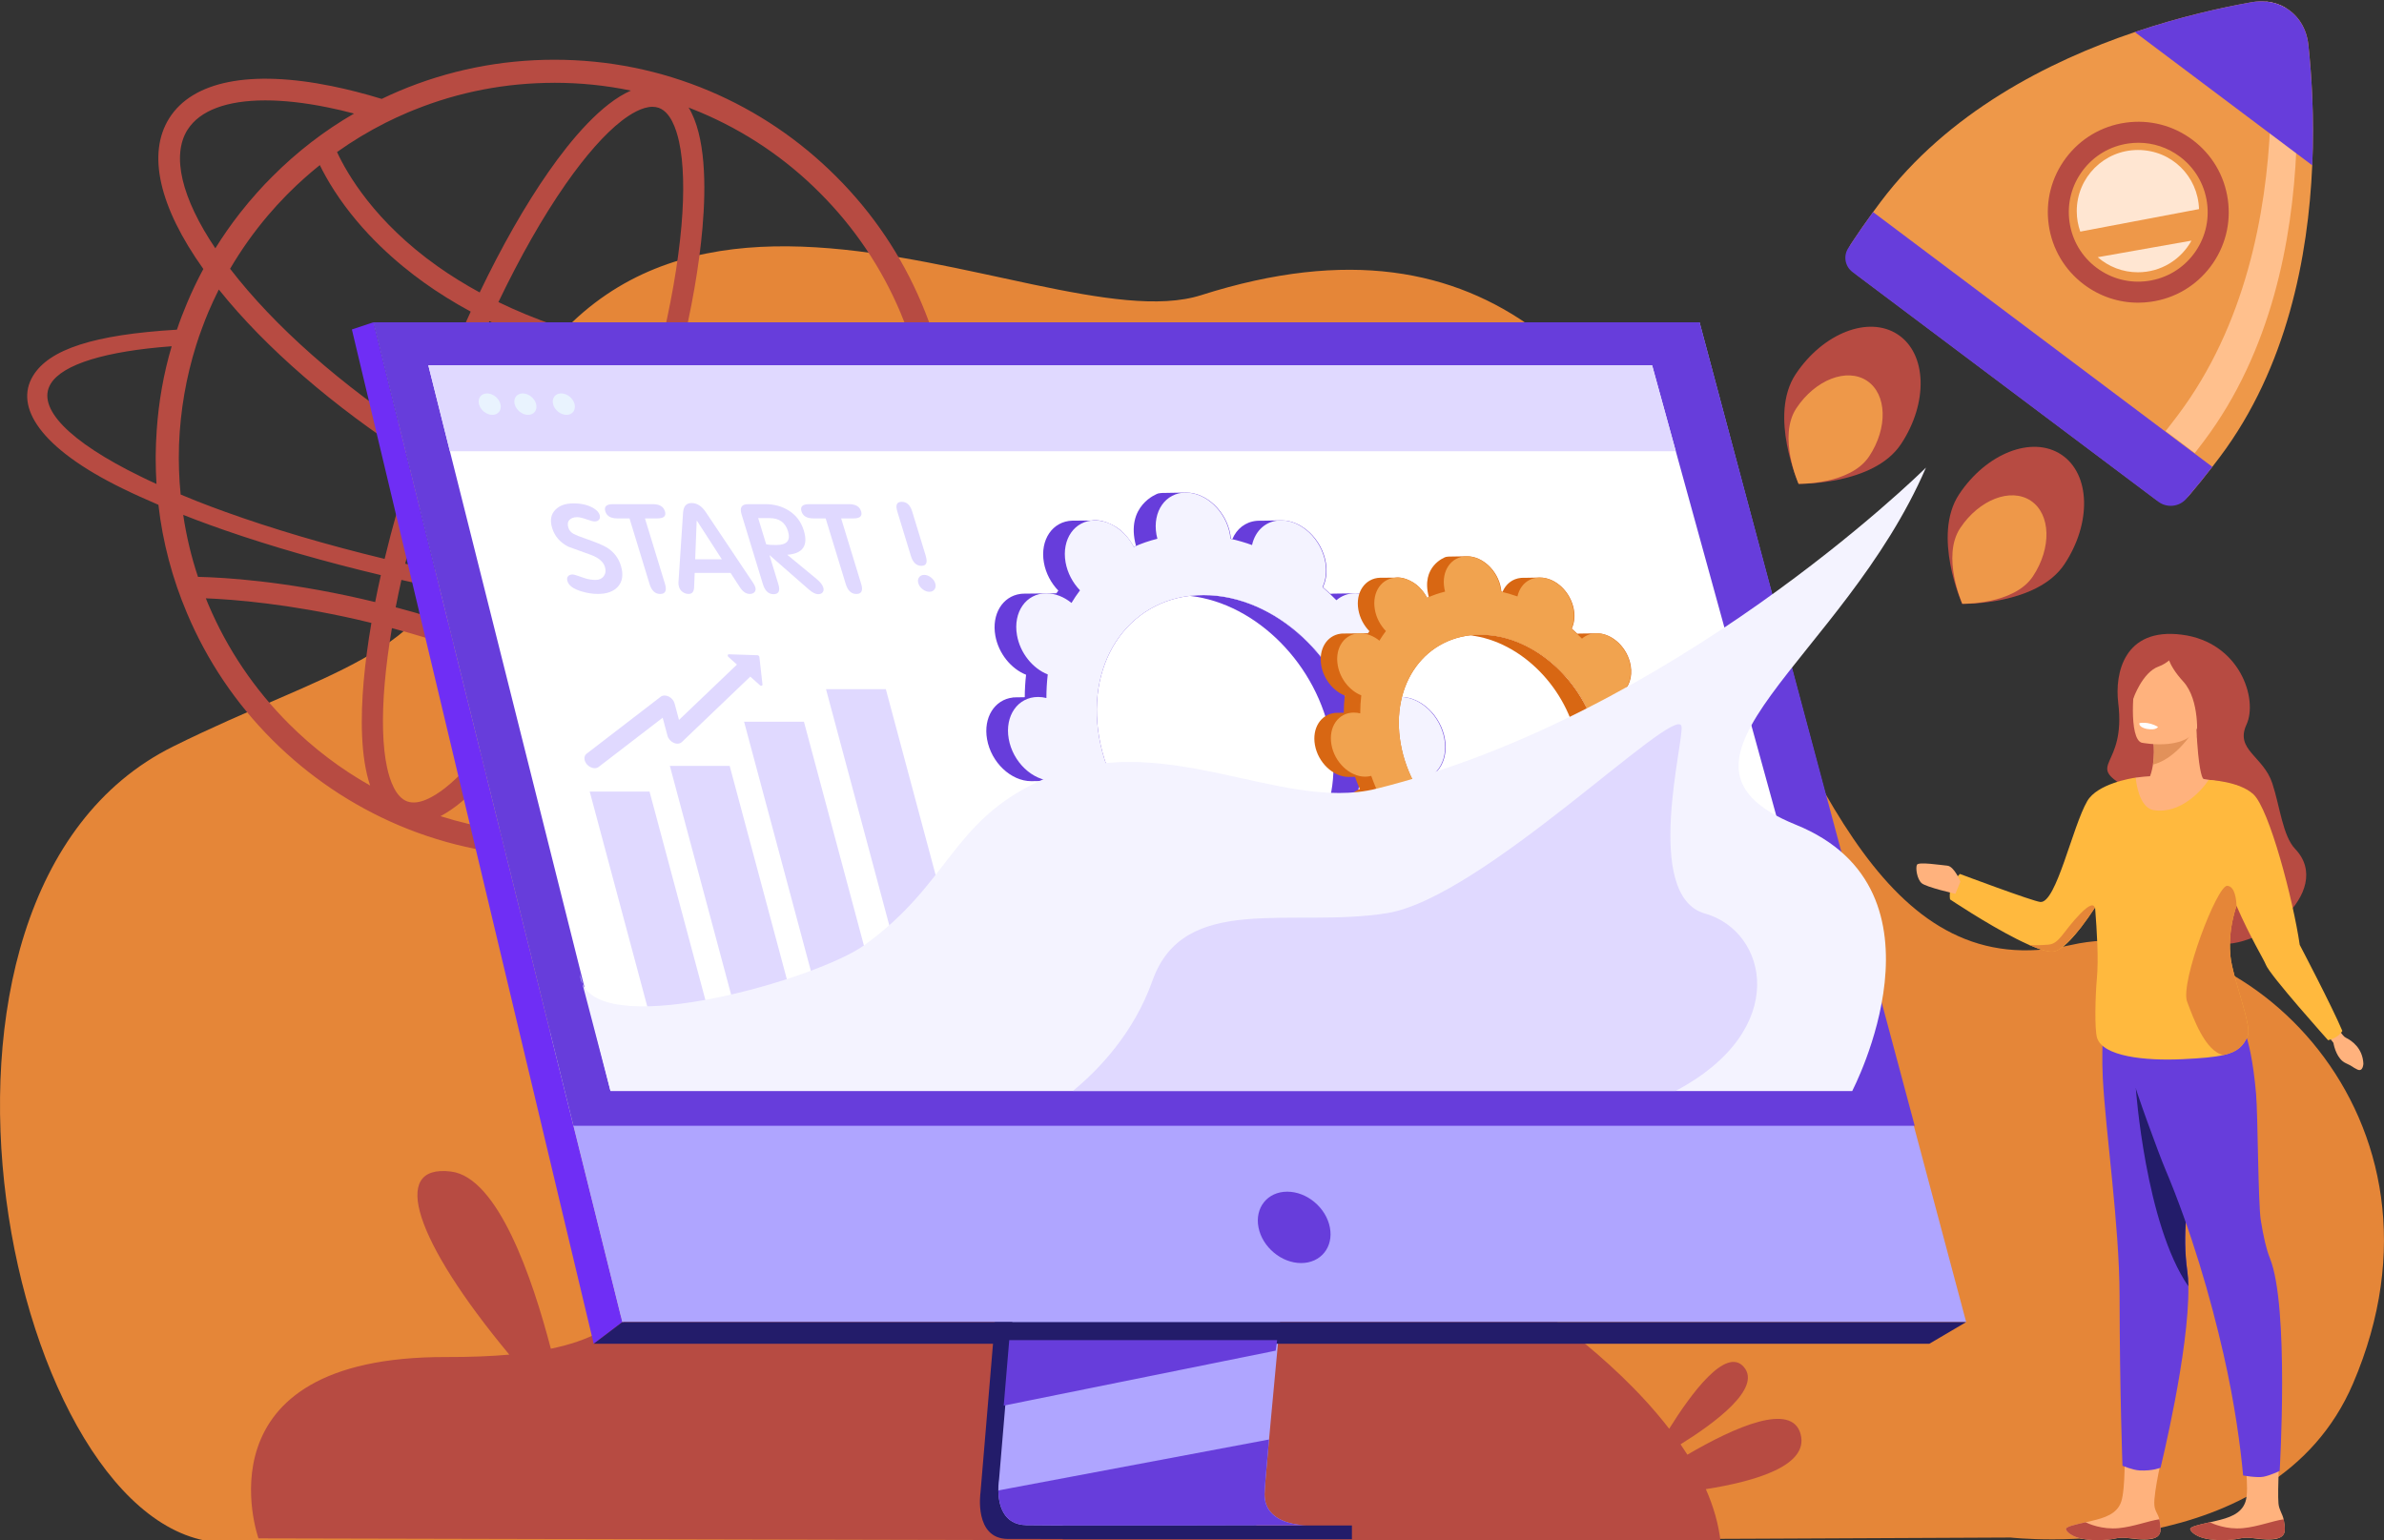 <?xml version="1.0" encoding="UTF-8"?>
<svg id="Layer_1" data-name="Layer 1" xmlns="http://www.w3.org/2000/svg" viewBox="0 0 773.44 499.77">
  <rect x="0" y="0" width="773.44" height="499.77" fill="#333333" stroke="none"/>
  <defs>
    <style>
      .cls-1 {
        fill: #231c6a;
      }

      .cls-2 {
        fill: #d86713;
      }

      .cls-3 {
        fill: #e0d9ff;
      }

      .cls-4 {
        fill: #afa5ff;
      }

      .cls-5 {
        fill: #b84c42;
      }

      .cls-6 {
        fill: #fff;
      }

      .cls-7 {
        fill: #f1a34f;
      }

      .cls-8 {
        fill: #ffb93e;
      }

      .cls-9 {
        fill: #6f2ef5;
      }

      .cls-10 {
        fill: #e58638;
      }

      .cls-11 {
        fill: #ffb27d;
      }

      .cls-12 {
        fill: #cae0ff;
      }

      .cls-13 {
        fill: #ffc08d;
      }

      .cls-14 {
        fill: #673ddb;
      }

      .cls-15 {
        fill: #ee9849;
      }

      .cls-16 {
        fill: #f4f3ff;
      }

      .cls-17 {
        fill: #ffe6d2;
      }

      .cls-18 {
        fill: #e2915a;
      }

      .cls-19 {
        fill: #e9f3fe;
      }

      .cls-20 {
        fill: #b74b42;
      }
    </style>
  </defs>
  <path class="cls-10" d="M652.38,498.85s85.41,9.71,110.99-49.92c37.19-86.67-36.67-154.77-91.45-142.34-119.38,27.1-90.64-271.84-282.23-210.83-53.87,17.15-199.44-84.75-240.03,78.65-9.65,38.86-43.86,43.14-93.51,67.79-97.17,48.25-52.74,257.46,16.69,258.28,69.43.82,579.54-1.64,579.54-1.64Z"/>
  <path class="cls-20" d="M323.04,174.74l-10.01-.23c3.22,4.17,3.94,8.01,1.94,11.26-2,3.32-6.8,6.04-13.95,8.11,5.42-14.41,8.14-29.61,8.14-45.2,0-17.46-3.41-34.4-10.18-50.32-6.5-15.4-15.82-29.25-27.71-41.1-11.88-11.88-25.7-21.21-41.1-27.74-15.95-6.73-32.89-10.14-50.32-10.14s-34.4,3.41-50.36,10.14c-1.9.82-3.81,1.67-5.65,2.56,0,0-.01,0-.02,0-5.56-1.7-10.98-3.09-16.2-4.15-26.38-5.35-45.11-1.65-52.71,10.42-7.24,11.48-3.3,28.77,11.06,48.92,0,0,0,0,0,0-1.94,3.58-3.68,7.25-5.29,11.06-1.21,2.86-2.3,5.71-3.28,8.63-26.98,1.61-41.43,6.36-46.68,14.96-6.11,10.01,2.23,23.45,28.92,36.51,3.68,1.81,7.62,3.58,11.75,5.35,1.38,12.11,4.5,23.9,9.29,35.19,6.5,15.4,15.82,29.25,27.71,41.13,11.88,11.85,25.7,21.17,41.1,27.71,15.95,6.73,32.89,10.14,50.36,10.14s34.37-3.41,50.32-10.14c15.4-6.53,29.22-15.86,41.1-27.71,11.56-11.55,20.71-25.01,27.18-39.92,13.16-2.72,21.83-6.99,25.28-12.64,2.4-3.91,2.1-8.24-.69-12.84ZM292.14,195.92c-8.76,1.58-19.7,2.49-32.47,2.63-19.81.24-42.57-1.32-66.55-4.48,2.02-4.39,4-8.91,5.93-13.52,7.44,2.49,14.66,4.46,21.55,5.86,7.89,1.6,15.09,2.39,21.52,2.39,15.07,0,25.86-4.35,31.19-12.81.88-1.39,1.59-2.87,2.14-4.43h-7.68c-.13.23-.26.46-.4.69-3.96,6.29-12.81,9.53-25.23,9.53-5.94,0-12.71-.74-20.14-2.25-6.48-1.31-13.28-3.16-20.28-5.49,1.85-4.63,3.65-9.34,5.38-14.13,4.68-12.91,8.69-25.7,11.93-37.99,14.78,2.18,30.63,3.27,47.49,3.27,10.49,0,21.37-.42,32.61-1.27,1.67,8.09,2.51,16.37,2.51,24.78,0,16.38-3.18,32.27-9.49,47.24ZM132.14,260.02c-3.74-1.35-5.63-6.72-6.56-10.98-1.47-6.73-1.74-16.18-.77-27.34.49-5.64,1.28-11.64,2.34-17.91,15.31,4.08,30.47,9.33,45.24,15.65-3.33,5.73-6.69,11.05-10.05,15.87-6.41,9.18-12.67,16.27-18.12,20.49-3.45,2.67-8.34,5.57-12.07,4.22ZM175.76,213.44c-15.45-6.66-31.34-12.16-47.39-16.41.57-2.91,1.19-5.88,1.86-8.88,4.46,1.01,8.99,2,13.57,2.94,13.41,2.74,26.79,5.07,39.88,6.95-2.59,5.37-5.24,10.51-7.92,15.4ZM146.76,186.23c-5.18-1.07-10.29-2.18-15.3-3.34,2.36-9.83,5.26-20.08,8.65-30.52,17.61,10.83,35.52,19.63,52.48,25.88-2.13,5.08-4.31,10.03-6.54,14.82-12.88-1.85-26.06-4.14-39.28-6.85ZM103.75,53.55c1.12,2.3,2.67,5.15,4.76,8.38,8.9,13.76,20.66,23.73,28.96,29.68,4.76,3.41,9.85,6.58,15.24,9.49-4.92,10.72-9.6,22.15-13.91,34.03-.8,2.21-1.58,4.42-2.35,6.63-25.73-16.75-47.51-35.96-61.8-54.56,0,0,0,0,0,0,3.58-6.1,7.68-11.88,12.27-17.29,1.9-2.23,3.87-4.4,5.94-6.5.3-.3.56-.56.85-.85,3.2-3.2,6.55-6.19,10.04-8.99ZM213.75,35c3.74,1.35,5.63,6.72,6.56,10.97,1.47,6.73,1.74,16.18.77,27.34-1.06,12.21-3.51,26.08-7.15,40.84-4.39-.76-8.69-1.61-12.87-2.57-14.44-3.32-27.61-7.86-39.36-13.57,7.02-14.63,14.43-27.68,21.85-38.31,6.41-9.18,12.67-16.27,18.12-20.49,2.84-2.2,6.67-4.56,10.01-4.56.71,0,1.4.11,2.06.34ZM199.07,118.15c4.28.99,8.67,1.88,13.17,2.66-3.16,11.88-7.05,24.26-11.58,36.75-1.75,4.82-3.56,9.56-5.42,14.2-17.02-6.25-35.09-15.19-52.86-26.23.92-2.68,1.87-5.38,2.84-8.08,4.21-11.61,8.78-22.78,13.57-33.25,12.07,5.85,25.54,10.52,40.27,13.94ZM265.95,62.54c11.19,11.19,19.99,24.23,26.13,38.74,2.19,5.18,4.01,10.48,5.45,15.87-28.08,2.05-53.8,1.41-76.8-1.92,3.65-14.91,6.11-28.94,7.18-41.33,1.19-13.68,1.04-29.89-4.5-39.01,1.29.49,2.57,1.01,3.84,1.55,14.51,6.14,27.54,14.9,38.7,26.1ZM179.84,26.86c8.44,0,16.74.85,24.85,2.53-9.57,4.17-19.34,15.76-26.75,26.39-7.59,10.88-15.17,24.19-22.32,39.1-4.83-2.62-9.4-5.46-13.69-8.5-20.36-14.44-29.33-30.01-32.59-37.05,4.99-3.55,10.24-6.72,15.73-9.49,0,0,0,0,0,0,2.24-1.13,4.52-2.18,6.83-3.17.17-.07.34-.15.5-.22.04-.02.08-.03.12-.05.49-.21.99-.41,1.49-.61.13-.05.27-.11.4-.16,14.41-5.81,29.71-8.76,45.43-8.76ZM60.85,42.1c3.96-6.29,12.81-9.53,25.23-9.53,5.94,0,12.71.74,20.14,2.25,2.82.57,5.71,1.24,8.64,2.02,0,0,0,0,0,0-9.65,5.58-18.51,12.41-26.48,20.41-1.67,1.64-3.28,3.35-4.86,5.12-1.97,2.17-3.84,4.43-5.65,6.73-2.89,3.68-5.55,7.52-8.01,11.46,0,0,0,0,0,0-10.98-16.3-14.28-30.13-9.02-38.47ZM67.58,101.28c1.08-2.49,2.2-4.96,3.41-7.35,0,0,0,0,0,0,15.05,18.81,37.22,38.03,63.13,54.7-3.67,11.18-6.81,22.17-9.34,32.7-18.85-4.56-36.32-9.72-51.63-15.24-3.22-1.15-6.34-2.33-9.32-3.51-1.77-.69-3.51-1.41-5.22-2.13-.26-2.63-.46-5.29-.53-7.94-.03-1.28-.07-2.53-.07-3.81,0-1.48.03-2.99.07-4.46.43-11.06,2.3-21.86,5.58-32.3.56-1.77,1.15-3.51,1.81-5.25.66-1.81,1.35-3.61,2.1-5.38ZM45.62,154.59c-23.27-11.36-33.91-22.32-29.15-30.1,3.84-6.3,17.82-10.57,39.23-12.15-2.63,8.86-4.23,18.02-4.86,27.31-.2,2.76-.3,5.51-.33,8.31v.72c0,2.79.1,5.58.26,8.34-1.77-.79-3.48-1.61-5.15-2.43ZM63.28,168.54c3.15,1.18,6.37,2.36,9.68,3.51,15.24,5.28,32.33,10.19,50.6,14.54-.66,2.96-1.28,5.88-1.84,8.75-1.49-.36-2.99-.72-4.48-1.06-25.26-5.75-44.22-6.92-53.01-7.12-2.18-6.56-3.78-13.26-4.79-20.11,1.28.49,2.56.98,3.84,1.48ZM67.58,196.08c-.27-.65-.54-1.3-.8-1.96,9.37.38,26.75,1.8,48.95,6.85,1.59.36,3.18.74,4.76,1.13-1.14,6.66-1.99,13.03-2.51,19.02-.99,11.34-1.06,24.41,2.1,33.74-9.62-5.42-18.45-12.12-26.37-20.04-11.19-11.19-19.99-24.23-26.13-38.74ZM227.25,260.91c-15.03,6.37-30.96,9.59-47.4,9.59-12.67,0-25.05-1.91-36.94-5.7,9.01-4.72,18.06-15.57,25.04-25.56,3.6-5.15,7.19-10.86,10.74-17.02,20.45,9.26,40.12,20.64,58.59,33.9-3.26,1.74-6.6,3.34-10.03,4.79ZM265.95,234.82c-6.73,6.75-14.16,12.62-22.17,17.56-19.41-14.18-40.14-26.33-61.74-36.15,2.97-5.44,5.9-11.19,8.76-17.19,19.77,2.62,38.79,4.19,56.14,4.6,4.53.13,8.93.13,13.2.1,11.06-.13,20.91-.79,29.35-1.97-5.91,12.24-13.82,23.34-23.54,33.06Z"/>
  <path class="cls-20" d="M584.2,465.39c-2.76-10.7-21.41-2.41-36.76,6.57-.72-1.13-1.46-2.25-2.22-3.36,10.99-6.82,26.43-18.16,20.56-25.06-5.8-6.82-17.15,8.62-24.25,20.01-19.01-24.67-47.2-42.23-47.2-42.23,0,0,117.64-97.75,29.73-149.31-87.91-51.57-154.69,129.88-154.69,129.88,0,0-60.07-55.62-117.42-35.08-58.9,21.1-22.09,60.2-73.24,70.77-6.02-23.06-17.15-55.58-32.38-57.48-20.1-2.52-11.64,22.64,18.9,59.4-5.92.53-12.67.8-20.38.78-82.04-.24-60.99,58.83-60.99,58.83l474.34,1.09c-.64-5.81-2.33-11.53-4.77-17.06,16.25-2.55,33.36-7.65,30.77-17.72Z"/>
  <g>
    <g>
      <path class="cls-1" d="M338.78,238.4l-20.69,245.96s-2.17,14.91,8.92,14.94c18.23.04,90.76,0,90.76,0,0,0-13.72-3.1-13.56-10.09.2-8.23,24.18-253.13,24.18-253.13l-89.61,2.33Z"/>
      <path class="cls-4" d="M423.66,494.83c-3.59.01-72.86.23-90.61,0-7.74-.1-9.1-6.88-9.16-11.27-.03-2.1.24-3.66.24-3.66l.54-6.39,1.37-16.29,1.21-14.39,1.56-18.5,1.31-15.61,14.7-174.77,89.62-2.33s-10.1,102.49-17.24,177.09c-.8,8.31-1.56,16.28-2.26,23.72-.23,2.38-.44,4.7-.66,6.96-.66,7.06-1.27,13.54-1.8,19.26-.28,3.02-.53,5.82-.77,8.39-.91,10.06-1.45,16.49-1.45,17.71,0,.71.06,1.37.17,1.99,1.47,7.84,11.89,8.09,13.24,8.09Z"/>
      <polygon class="cls-4" points="121.15 104.56 171.53 306.95 178.43 334.67 201.9 428.94 637.88 428.94 551.39 104.56 121.15 104.56"/>
      <polygon class="cls-9" points="121.14 104.56 114.16 106.89 192.61 435.98 201.9 428.94 121.14 104.56"/>
      <polygon class="cls-1" points="192.61 435.98 625.92 435.98 637.88 428.94 201.9 428.94 192.61 435.98"/>
      <rect class="cls-1" x="344.78" y="494.93" width="93.82" height="4.46"/>
      <polygon class="cls-14" points="414.35 434.8 413.87 438.21 325.64 456.04 326.85 441.64 327.43 434.8 414.35 434.8"/>
      <path class="cls-14" d="M423.66,494.83c-3.59.01-72.86.23-90.61,0-7.74-.1-9.1-6.88-9.16-11.27l87.81-16.52c-.91,10.06-1.45,16.49-1.45,17.71,0,.71.06,1.37.17,1.99,1.47,7.84,11.89,8.09,13.24,8.09Z"/>
      <polygon class="cls-4" points="393.42 363.27 201.9 428.94 178.43 334.67 393.42 363.27"/>
      <polygon class="cls-14" points="121.14 104.56 551.39 104.56 621.19 365.26 186.05 365.26 121.14 104.56"/>
    </g>
    <path class="cls-14" d="M431.45,398.21c-1.24-6.39-7.43-11.58-13.83-11.58s-10.57,5.18-9.33,11.58c1.24,6.39,7.43,11.58,13.83,11.58s10.57-5.18,9.33-11.58Z"/>
    <polygon class="cls-6" points="600.9 353.96 198.07 353.96 152.45 172.22 148.95 158.29 145.96 146.4 138.97 118.53 536 118.53 543.68 146.4 546.96 158.29 550.8 172.22 600.9 353.96"/>
    <polygon class="cls-3" points="543.68 146.4 145.96 146.4 138.97 118.53 536 118.53 543.68 146.4"/>
    <g>
      <path class="cls-19" d="M158.01,127.64c-1.92,0-3.1,1.56-2.62,3.48.48,1.92,2.43,3.48,4.35,3.48s3.1-1.56,2.62-3.48c-.48-1.92-2.43-3.48-4.35-3.48Z"/>
      <path class="cls-19" d="M169.59,127.64c-1.92,0-3.1,1.56-2.62,3.48.48,1.92,2.43,3.48,4.35,3.48s3.1-1.56,2.62-3.48c-.48-1.92-2.43-3.48-4.35-3.48Z"/>
      <path class="cls-19" d="M186.41,131.12c-.48-1.92-2.43-3.48-4.35-3.48s-3.1,1.56-2.62,3.48c.48,1.92,2.43,3.48,4.35,3.48s3.1-1.56,2.62-3.48Z"/>
    </g>
  </g>
  <g>
    <g>
      <path class="cls-15" d="M750.16,53.64c-1.28,29.47-8.13,65.55-29.93,94.57-.8,1.07-1.61,2.12-2.42,3.17-2.44,3.16-4.93,6.23-7.46,9.21-2.82,3.32-7.74,3.85-11.22,1.24l-96.75-72.66c-1.11-.83-1.92-1.91-2.42-3.11-.34-.81-.53-1.66-.58-2.53-.08-1.55.32-3.13,1.23-4.52,2.27-3.45,4.65-6.88,7.13-10.29.78-1.07,1.57-2.14,2.37-3.2,21.8-29.02,54.53-45.67,82.48-55.11,14.76-4.99,28.18-7.97,37.95-9.7,1.62-.29,3.2-.35,4.71-.2,2.28.22,4.41.92,6.27,2.02,4.02,2.37,6.81,6.61,7.38,11.96,1.06,9.87,1.94,23.59,1.26,39.15Z"/>
      <path class="cls-14" d="M607.67,68.81c-2.82,3.88-5.51,7.78-8.05,11.69-1.66,2.55-1.04,5.95,1.39,7.77l99.2,74.5c2.84,2.13,6.84,1.69,9.15-1.01,2.84-3.32,5.64-6.75,8.38-10.3l-110.07-82.66Z"/>
      <path class="cls-20" d="M693.66,98.2c-6.31,0-12.42-2.03-17.56-5.89-6.27-4.71-10.33-11.57-11.43-19.33-1.1-7.76.88-15.48,5.59-21.75h0c4.71-6.27,11.57-10.33,19.33-11.43,7.76-1.1,15.48.88,21.75,5.59,6.27,4.71,10.33,11.57,11.43,19.33,1.1,7.76-.88,15.48-5.59,21.75-4.71,6.27-11.57,10.33-19.33,11.43-1.4.2-2.8.3-4.19.3ZM693.76,46.32c-1.07,0-2.14.08-3.22.23-5.96.85-11.23,3.96-14.84,8.77h0c-3.61,4.81-5.14,10.74-4.29,16.7.85,5.96,3.96,11.23,8.77,14.84,4.81,3.61,10.74,5.14,16.7,4.29,5.96-.85,11.23-3.96,14.84-8.77,3.61-4.81,5.14-10.74,4.29-16.7-.85-5.96-3.96-11.23-8.77-14.84-3.94-2.96-8.64-4.52-13.48-4.52Z"/>
      <path class="cls-13" d="M743.73,9.33c-.27-2.54-1.05-4.84-2.22-6.8-1.86-1.1-3.98-1.8-6.27-2.02.02.13.03.26.05.39,1.06,9.86,1.94,23.59,1.26,39.15-1.28,29.47-8.13,65.55-29.93,94.57-.8,1.07-1.6,2.12-2.42,3.17-.54.7-1.08,1.39-1.62,2.07l9.47,7.12c.2-.25.4-.51.6-.76.81-1.05,1.61-2.1,2.42-3.17,21.8-29.02,28.65-65.1,29.93-94.57.67-15.56-.21-29.29-1.26-39.15Z"/>
      <path class="cls-14" d="M748.9,14.49c-1.01-9.47-8.98-15.45-18.36-13.79-9.77,1.74-23.19,4.72-37.95,9.7l57.57,43.24c.68-15.56-.2-29.29-1.26-39.15Z"/>
    </g>
    <g>
      <path class="cls-20" d="M615.73,108.54c-9.43-6.27-24.28-.5-33.17,12.87-8.88,13.38,1,35.56,1,35.56,0,0,24.28.5,33.17-12.87,8.88-13.38,8.44-29.3-1-35.56Z"/>
      <path class="cls-20" d="M668.76,147.5c-9.43-6.27-24.28-.5-33.17,12.87-8.88,13.38,1,35.56,1,35.56,0,0,24.28.5,33.17-12.87,8.88-13.38,8.44-29.3-1-35.56Z"/>
    </g>
    <g>
      <path class="cls-15" d="M605.7,123.54c-6.51-4.32-16.76-.35-22.89,8.88-6.13,9.23.69,24.55.69,24.55,0,0,16.76.35,22.89-8.88,6.13-9.23,5.82-20.22-.69-24.55Z"/>
      <path class="cls-15" d="M658.84,162.45c-6.51-4.32-16.76-.35-22.89,8.88-6.13,9.23.69,24.55.69,24.55,0,0,16.76.35,22.89-8.88,6.13-9.23,5.82-20.22-.69-24.55Z"/>
    </g>
    <path class="cls-17" d="M680.56,83.45l30.42-5.38c-3.38,6.12-9.89,10.27-17.38,10.27-4.99,0-9.55-1.85-13.04-4.89Z"/>
    <path class="cls-17" d="M713.43,67.84l-38.53,7.3c-.74-2.08-1.14-4.31-1.14-6.64,0-10.96,8.88-19.84,19.84-19.84s19.48,8.53,19.83,19.18Z"/>
  </g>
  <g>
    <path class="cls-11" d="M757.12,331.42l1.91,3.1c.99,1.14,1.26,1.78,2.05,2.17,1.9.94,5.41,3.33,5.67,8.37,0,0-.06,2.85-1.97,1.93-1.91-.92-1.08-.84-3.79-2.08-2.72-1.25-3.73-5.21-3.96-6.56l-2.22-2.91,2.32-4.01Z"/>
    <g>
      <path class="cls-11" d="M700.91,496.65c-.1,1.12-.72,1.83-1.71,2.27,0,0,0,0-.01,0-1.82.8-4.86.62-8.15.17-.42-.06-.8-.1-1.14-.13-.09,0-.18-.02-.27-.02-.07,0-.14,0-.2-.02-3.28-.22-3.02.79-9.28.76-7.14-.04-9.55-2.44-9.88-3.47-.28-.87,2.85-1.54,6.34-2.32.17-.04.34-.08.51-.11.46-.1.93-.21,1.4-.32,4.17-.98,8.29-2.21,9.65-6.21,1.45-4.24,1.1-16.84,1.1-16.84h12.64s-3.32,13.91-2.97,17.92c.19,2.14,1.21,2.75,1.61,4.61.03.13.05.26.08.39.19,1.09.38,2.2.28,3.32Z"/>
      <path class="cls-14" d="M715.62,360.52c-1.07,5.99-2.59,12.18-3.91,18.62-2.12,10.35-3.73,21.35-2.09,33.19.21,1.52.32,3.21.35,5.01.32,20.93-9.03,58.85-9.03,58.85,0,0-2.54,1.1-6.8.88-2.19-.11-5.55-1.52-5.55-1.52,0,0-.88-23.51-.94-55.13-.04-22.92-4.54-53.1-5.45-70.83-.55-10.73.64-25.03.64-25.03,0,0,18.64-14.99,25.33-7.32,6.61,7.58,11.43,20.88,7.44,43.29Z"/>
      <path class="cls-1" d="M709.62,412.32c.21,1.52.32,3.21.35,5.01-13.96-20.22-17.05-64.32-17.05-64.32l15.33,7.44s1.68,8.27,3.45,18.68c-2.12,10.35-3.73,21.35-2.09,33.19Z"/>
      <path class="cls-11" d="M741.23,496.65c-.1,1.12-.72,1.83-1.71,2.27,0,0,0,0-.01,0-1.82.8-4.86.62-8.15.17-.42-.06-.8-.1-1.14-.13-.09,0-.18-.02-.27-.02-.07,0-.14,0-.2-.02-3.28-.22-3.02.79-9.28.76-7.14-.04-9.55-2.44-9.88-3.47-.28-.87,2.85-1.54,6.34-2.32.17-.04.34-.08.51-.11.46-.1.93-.21,1.4-.32,4.17-.98,8.29-2.21,9.65-6.21,1.45-4.24-.62-16.65-.62-16.65l11.71-.98s-.73,14.13-.38,18.14c.19,2.14,1.28,3.32,1.67,5.17.03.13.05.26.08.39.19,1.09.38,2.2.28,3.32Z"/>
      <path class="cls-14" d="M739.58,477.25s-3.01,1.42-5.18,1.86c-2.17.43-6.67-.41-6.67-.41-.81-9.11-2.7-23.34-6.37-39.41-4.18-18.29-10.39-39.91-19.05-60.38-1.85-4.37-9.48-25.07-10.77-30.29-3.92-15.78.02-14.08.02-14.08l34.22-4.02s4.22,2.17,6.16,24.45c.58,6.67.65,35.48,1.53,40.95.83,5.17,1.8,9.47,2.94,12.27,6.36,15.61,3.18,69.07,3.18,69.07Z"/>
      <path class="cls-5" d="M741.23,496.65c-.1,1.12-.72,1.83-1.71,2.27,0,0,0,0-.01,0-1.92.68-4.92.54-8.14.15-.42-.05-.8-.09-1.15-.11-.09,0-.18-.02-.27-.02-.07,0-.14,0-.2-.02-3.28-.22-3.02.79-9.28.76-7.14-.04-9.55-2.44-9.88-3.47-.28-.87,2.85-1.54,6.34-2.32.92.45,5.32,2.44,10.78,1.91,4.81-.46,9.71-2.39,13.16-2.87.03.13.05.26.08.39.19,1.09.38,2.2.28,3.32Z"/>
      <path class="cls-5" d="M700.91,496.65c-.1,1.12-.72,1.83-1.71,2.27,0,0,0,0-.01,0-1.92.68-4.92.54-8.14.15-.42-.05-.8-.09-1.15-.11-.09,0-.18-.02-.27-.02-.07,0-.14,0-.2-.02-3.28-.22-3.02.79-9.28.76-7.14-.04-9.55-2.44-9.88-3.47-.28-.87,2.85-1.54,6.34-2.32.92.45,5.32,2.44,10.78,1.91,4.81-.46,9.71-2.39,13.16-2.87.03.13.05.26.08.39.19,1.09.38,2.2.28,3.32Z"/>
      <path class="cls-20" d="M687.22,228.05c-1.16-9.44,1.79-24.55,20.63-22.13,18.84,2.41,24.78,20.93,20.98,29.16-3.8,8.23,5.47,10.22,8.38,19.07,2.5,7.61,3.37,17.05,7.42,21.29,13.04,13.66-12.52,34.68-27.94,30.25-28.07-8.07-31.69-9.28-30.69-31.33.51-11.3,9.3-15.68,3.72-18.95-13.49-7.9.11-6-2.5-27.36Z"/>
      <path class="cls-11" d="M714.91,252.76l-5.19,13.41-11.2.55-5.59-8.35c3.53-2.68,5.02-6.71,5.56-10.31.45-2.88.32-5.49.2-6.91-.07-.72-.15-1.14-.15-1.14l13.96-4.25.05-.02c.17,3.7.37,6.61.6,8.87.79,7.97,1.76,8.15,1.76,8.15Z"/>
      <path class="cls-11" d="M692.88,252.29c.72,0,12.96-2.49,33.62,2.8,0,0-11.32,51.85-7.47,61.62,3.84,9.77,5.31,18.45,5.31,18.45l-41.71.52s.58-33.54-1.34-45.42c-1.92-11.87,11.59-37.97,11.59-37.97Z"/>
      <path class="cls-8" d="M746.1,306.55c-2.09-14.41-9.83-44.01-15.03-48.85-4.6-4.28-14.52-4.67-14.52-4.67h0s0,0,0,0c-2.06,3.23-9.11,11.25-17.87,9.8-4.72-.78-5.68-9.27-5.79-10.41l.03-.13s-.02,0-.04,0c0,0,0,0,0,0-.03,0-.07.01-.1.02-1.38.2-12.35,1.99-15.61,7.59-4.81,8.28-10.04,33.11-15.19,32.74-2.36-.17-26.13-9.1-26.13-9.1,0,0-3.96,3.71-3.2,8.26,0,0,11.73,7.86,21.66,12.87,1.38.7,2.72,1.33,3.98,1.89,3.58,1.57,6.59,2.48,8.24,2.09.47-.11.97-.32,1.49-.63,2.15-1.24,4.66-3.97,7.07-7.09,1.6-2.07,3.16-4.31,4.53-6.39.03-.04.06-.09.09-.13.59,7.89,1.18,16.49.57,23.22-.47,5.12-.8,16.21.07,19.08,1.83,5.97,15.3,7.55,27.86,6.93,5.92-.29,10.11-.63,13.15-1.34,4.42-1.01,6.44-2.79,7.89-6.3,1.39-3.34-5.03-19.02-5.64-25.89-.56-6.22.4-11.29,1.97-16.26,4.44,10.25,8.95,17.57,9.54,19.16,1.24,3.34,20.18,24.48,20.18,24.48,0,0,1.53-.31,2.75-1.11,1.25-.82,1.88-1.9,1.88-1.9-3.34-7.94-13.84-27.95-13.84-27.95Z"/>
      <path class="cls-10" d="M729.26,336.01c-1.45,3.51-3.47,5.29-7.89,6.3-5.91-1.14-9.8-12-11.81-17.35-2.31-6.16,9.73-37.86,13.05-37.57,2.47.21,2.9,4.41,2.98,6.47-1.6,5.03-2.53,9.98-1.97,16.26.61,6.86,7.02,22.55,5.64,25.89Z"/>
      <path class="cls-11" d="M636.02,286.03s-2.03-4.97-4.26-5.17c-2.23-.2-9.33-1.32-9.84-.3-.51,1.01,0,4.66,1.52,5.98,1.52,1.32,10.95,3.45,10.95,3.45l1.62-3.95Z"/>
      <path class="cls-10" d="M679.63,294.55c-1.37,2.08-2.93,4.32-4.53,6.39-2.3,2.83-4.83,5.56-7.07,7.09-.52.3-1.02.52-1.49.63-1.65.39-4.66-.52-8.24-2.09,2.13.16,4.22.08,6.28-.09,3.6-.31,4.65-4.2,10.34-10.05,3.4-3.49,4.44-2.96,4.72-1.87Z"/>
      <path class="cls-18" d="M712.5,235.77c-2.11,3.45-7.2,10.56-14.01,12.3.45-2.88.32-5.49.2-6.91-.07-.72-.15-1.14-.15-1.14l13.96-4.25Z"/>
      <path class="cls-11" d="M694.88,240.97s16.78,3.37,18.72-7.11c1.94-10.48,5.41-17.11-5.22-19.7-10.63-2.6-13.46,1.02-14.96,4.36-1.5,3.34-2.85,21.31,1.46,22.46Z"/>
      <path class="cls-20" d="M703.08,211.53s-.29,3.56,5.23,9.59c5.52,6.03,4.44,18.24,4.44,18.24,0,0,9.06-18.93,4.1-24.51-4.96-5.58-13.77-3.31-13.77-3.31Z"/>
      <path class="cls-20" d="M709.83,206.9s-8.34-2.79-16.62,5.37c-3.57,3.52-3.03,10.42-1.12,14.43,0,0,2.93-8.59,8.27-10.47,5.34-1.87,9.47-9.34,9.47-9.34Z"/>
      <path class="cls-6" d="M700.11,235.81s-.45,1.24-3.61.68c0,0-2.65-.47-2.41-1.87,0,0,2.71-.7,6.02,1.19Z"/>
    </g>
  </g>
  <g>
    <g>
      <path class="cls-14" d="M440.73,239.82c4.55,25.81-10.52,46.74-33.65,46.74-1.51,0-3.05-1.04-4.55-1.22,20.6-2.48,33.54-21.39,29.28-45.52-4.25-24.13-24.15-43.99-45.63-46.47,1.43-.18,2.9-.26,4.41-.26,23.14,0,45.58,20.92,50.14,46.73Z"/>
      <path class="cls-14" d="M459.23,253.31c6.59,0,10.85-6.09,9.53-13.6-1.32-7.51-7.74-13.6-14.33-13.6-.33,0-.65.03-.97.06-.99-2.78-2.13-5.48-3.39-8.12,3.32-2.3,5.06-6.8,4.15-11.97-1.29-7.29-7.36-13.24-13.74-13.58l-7.76.1c-.39,0-.77.02-1.14.06-.78-.74-1.58-1.46-2.38-2.16,1.07-2.26,1.46-5.05.92-8.07-1.32-7.51-7.74-13.6-14.33-13.6-.05,0-.1,0-.15,0h0s-6.47.12-6.47.12c-.18,0-.37-.02-.55-.02-.33,0-.65.02-.96.05h0c-1.82.17-3.44.83-4.77,1.85-1.33,1.03-2.38,2.43-3.08,4.08-.16-.04-.31-.08-.47-.11-.04-.46-.1-.92-.18-1.39-1.32-7.51-7.74-13.6-14.32-13.6l-7.08.12s-.06,0-.09,0c-.11,0-.22,0-.33,0h-.13s0,0,0,0c-.52.02-1.02.08-1.5.18,0,0,0,0,0,0-.31.11-10.71,3.89-7.16,16.99l-.73.32s-2.06-4.18-5.76-6.44c-4.58-2.8-7.56-2.14-7.96-2.09l-6.17.03h0c-6.43.17-10.57,6.19-9.26,13.6.62,3.5,2.35,6.69,4.68,9.1-.22.29-.43.58-.64.88l-2.15.02c-.32-.03-.64-.05-.95-.05-.4,0-.8.02-1.18.07l-5.46.06s-.06,0-.09,0c-.15,0-.3,0-.44,0-.26,0-.51,0-.76.03h-.02c-.21.02-.42.04-.63.06-5.77.8-9.35,6.54-8.12,13.51,1.03,5.83,5.13,10.79,9.98,12.72-.27,2.37-.42,4.8-.43,7.28l-2.39.04c-.1,0-.21,0-.31,0-.25,0-.49.01-.73.03h-.45s0,.02,0,.04c-5.91.68-9.6,6.48-8.35,13.53,1.32,7.51,7.74,13.6,14.33,13.6l2.68-.04c.63,1.75,1.31,3.48,2.05,5.18-4.61,1.68-7.28,6.87-6.19,13.02,1.27,7.22,7.25,13.13,13.57,13.57h0s.02,0,.02,0c.25.02.49.03.74.03.33,0,.65-.02.96-.05l6.06-.06h0c.05,0,.1,0,.16,0,.83,0,1.63-.1,2.38-.29.98.99,1.98,1.96,3,2.9-1.31,2.36-1.82,5.39-1.23,8.7,1.32,7.51,7.74,13.6,14.33,13.6l7.02-.11h0c.05,0,.1,0,.16,0,4.02,0,7.16-2.27,8.71-5.74.8.21,1.59.42,2.4.6.04.45.1.91.18,1.38,1.32,7.51,7.74,13.6,14.33,13.6l7.16-.11h.49s0,0,0-.01c6.31-.29,10.34-6.26,9.05-13.59-.08-.47-.18-.93-.3-1.38.23-.06.46-.12.69-.18,2.76,3.36,6.63,5.55,10.57,5.55l6.9-.12c.09,0,.18.01.27.01,6.59,0,10.85-6.09,9.53-13.6-.5-2.83-1.73-5.46-3.41-7.64.89-1.14,1.73-2.33,2.53-3.56h8.09,0c.05,0,.1,0,.15,0,6.59,0,10.85-6.09,9.53-13.6-.97-5.49-4.65-10.2-9.14-12.35.18-1.92.27-3.88.28-5.86.33.03.66.05.99.05ZM406.78,285.57c-23.2,0-45.66-20.71-50.17-46.25-4.5-25.55,10.65-46.26,33.85-46.26s45.66,20.71,50.17,46.26c4.5,25.55-10.65,46.25-33.85,46.25Z"/>
      <path class="cls-16" d="M459.07,253.31c6.59,0,10.85-6.09,9.53-13.6-1.32-7.51-7.74-13.6-14.32-13.6-.33,0-.65.03-.97.06-.99-2.77-2.13-5.48-3.39-8.12,3.32-2.3,5.06-6.8,4.15-11.97-1.32-7.51-7.74-13.6-14.32-13.6-2.43,0-4.55.84-6.18,2.26-1.46-1.48-2.97-2.9-4.52-4.25,1.07-2.26,1.45-5.05.92-8.07-1.32-7.51-7.74-13.6-14.32-13.6-4.84,0-8.42,3.3-9.45,8.02-2.3-.83-4.64-1.51-6.99-2.04-.04-.46-.1-.92-.18-1.38-1.32-7.51-7.74-13.6-14.32-13.6s-10.85,6.09-9.53,13.6c.08.47.18.93.31,1.38-2.67.66-5.22,1.54-7.65,2.64-2.63-5.04-7.57-8.61-12.61-8.61-6.59,0-10.85,6.09-9.53,13.6.62,3.5,2.35,6.68,4.68,9.1-.98,1.3-1.9,2.67-2.76,4.09-2.41-1.95-5.26-3.12-8.15-3.12-6.59,0-10.85,6.09-9.53,13.6,1.03,5.83,5.12,10.79,9.98,12.72-.29,2.49-.44,5.04-.44,7.65-.89-.22-1.79-.34-2.69-.34-6.59,0-10.85,6.09-9.53,13.6,1.32,7.51,7.74,13.6,14.32,13.6.9,0,1.76-.12,2.57-.34.66,1.86,1.38,3.69,2.16,5.48-4.61,1.68-7.28,6.87-6.19,13.02,1.32,7.51,7.74,13.6,14.32,13.6,2.87,0,5.3-1.16,7.02-3.08,1.77,1.96,3.62,3.82,5.54,5.58-1.31,2.36-1.82,5.39-1.23,8.71,1.32,7.51,7.74,13.6,14.32,13.6,4.83,0,8.4-3.28,9.45-7.99,2.9,1.14,5.85,2.06,8.83,2.74.04.45.1.92.18,1.38,1.32,7.51,7.74,13.6,14.32,13.6s10.85-6.09,9.53-13.6c-.08-.47-.18-.93-.31-1.38,2.26-.56,4.43-1.28,6.52-2.15,2.75,4.39,7.29,7.4,11.91,7.4,6.59,0,10.85-6.09,9.53-13.6-.5-2.83-1.73-5.46-3.41-7.64,1.42-1.81,2.71-3.74,3.89-5.77,2.12,1.39,4.49,2.21,6.89,2.21,6.59,0,10.85-6.09,9.53-13.6-.97-5.49-4.66-10.2-9.14-12.35.18-1.92.27-3.88.28-5.86.33.03.66.06.99.06ZM406.78,285.57c-23.2,0-45.66-20.71-50.17-46.25-4.5-25.55,10.65-46.25,33.85-46.25s45.66,20.71,50.17,46.25c4.5,25.54-10.65,46.25-33.85,46.25Z"/>
    </g>
    <g>
      <path class="cls-2" d="M518.72,241.67c3.48,19.73-8.04,35.73-25.73,35.73-1.15,0-2.33-.8-3.48-.93,15.75-1.9,25.64-16.35,22.39-34.8-3.25-18.45-18.46-33.63-34.88-35.53,1.1-.13,2.22-.2,3.37-.2,17.69,0,34.85,16,38.33,35.73Z"/>
      <path class="cls-2" d="M532.86,251.99c5.04,0,8.3-4.66,7.29-10.4-1.01-5.74-5.92-10.4-10.95-10.4-.25,0-.5.02-.74.04-.76-2.12-1.63-4.19-2.59-6.21,2.54-1.76,3.87-5.2,3.17-9.15-.98-5.57-5.63-10.12-10.5-10.39l-5.93.07c-.3,0-.59.02-.87.05-.6-.56-1.2-1.12-1.82-1.65.82-1.73,1.11-3.86.7-6.17-1.01-5.74-5.92-10.4-10.95-10.4-.04,0-.08,0-.12,0h0s-4.94.09-4.94.09c-.14,0-.28-.01-.42-.01-.25,0-.49.01-.73.03h0c-1.39.13-2.63.63-3.65,1.42-1.02.78-1.82,1.85-2.35,3.12-.12-.03-.24-.06-.36-.09-.03-.35-.08-.7-.14-1.06-1.01-5.74-5.91-10.4-10.95-10.4l-5.41.09s-.05,0-.07,0c-.09,0-.17,0-.25,0h-.1s0,0,0,0c-.39.02-.78.06-1.15.14,0,0,0,0,0,0-.24.08-8.19,2.97-5.47,12.99l-.56.24s-1.58-3.19-4.41-4.92c-3.5-2.14-5.78-1.64-6.09-1.6l-4.72.02h0c-4.92.13-8.08,4.73-7.08,10.4.47,2.68,1.8,5.11,3.58,6.95-.16.22-.33.44-.49.67l-1.64.02c-.24-.02-.49-.03-.73-.03-.31,0-.61.02-.9.05l-4.17.04s-.05,0-.07,0c-.11,0-.23,0-.34,0-.2,0-.39,0-.58.02h-.01c-.16.01-.32.03-.48.05-4.41.61-7.15,5-6.21,10.33.79,4.45,3.92,8.25,7.63,9.73-.21,1.81-.32,3.67-.33,5.57l-1.82.03c-.08,0-.16,0-.24,0-.19,0-.38,0-.56.02h-.35s0,.01,0,.03c-4.52.52-7.34,4.95-6.39,10.35,1.01,5.74,5.92,10.4,10.95,10.4l2.05-.03c.48,1.34,1,2.66,1.57,3.96-3.53,1.29-5.56,5.25-4.73,9.96.97,5.52,5.54,10.03,10.37,10.37h0s.01,0,.01,0c.19.01.38.02.57.02.25,0,.5-.01.74-.04l4.63-.05h0s.08,0,.12,0c.64,0,1.25-.08,1.82-.22.75.76,1.51,1.5,2.29,2.21-1,1.8-1.39,4.12-.94,6.65,1.01,5.74,5.92,10.4,10.95,10.4l5.36-.08h0s.08,0,.12,0c3.07,0,5.48-1.74,6.66-4.39.61.16,1.22.32,1.83.46.03.35.08.7.14,1.06,1.01,5.74,5.92,10.4,10.95,10.4l5.48-.09h.37s0,0,0,0c4.82-.22,7.91-4.79,6.92-10.39-.06-.36-.14-.71-.23-1.06.18-.04.35-.09.52-.14,2.11,2.57,5.07,4.24,8.08,4.24l5.28-.09c.07,0,.14,0,.21,0,5.04,0,8.3-4.66,7.29-10.4-.38-2.17-1.32-4.18-2.61-5.84.68-.87,1.32-1.78,1.93-2.72h6.19,0s.08,0,.12,0c5.04,0,8.3-4.66,7.29-10.4-.74-4.19-3.56-7.8-6.99-9.44.14-1.47.21-2.96.22-4.48.25.02.5.04.76.04ZM492.77,276.65c-17.74,0-34.91-15.83-38.35-35.36-3.44-19.53,8.14-35.36,25.88-35.36s34.91,15.83,38.35,35.36c3.44,19.53-8.14,35.36-25.88,35.36Z"/>
      <path class="cls-7" d="M532.75,251.99c5.04,0,8.3-4.66,7.28-10.4-1.01-5.74-5.92-10.4-10.95-10.4-.25,0-.5.02-.74.04-.76-2.12-1.63-4.19-2.59-6.21,2.54-1.76,3.87-5.2,3.17-9.15-1.01-5.74-5.92-10.4-10.95-10.4-1.86,0-3.48.64-4.73,1.73-1.12-1.13-2.27-2.22-3.45-3.25.82-1.73,1.11-3.86.7-6.17-1.01-5.74-5.92-10.4-10.95-10.4-3.7,0-6.44,2.52-7.23,6.13-1.76-.63-3.55-1.15-5.35-1.56-.03-.35-.08-.7-.14-1.06-1.01-5.74-5.92-10.4-10.95-10.4s-8.3,4.66-7.28,10.4c.06.36.14.71.23,1.06-2.04.5-3.99,1.18-5.85,2.02-2.01-3.85-5.78-6.58-9.64-6.58-5.04,0-8.3,4.66-7.28,10.4.47,2.68,1.8,5.11,3.58,6.95-.75,1-1.45,2.04-2.11,3.12-1.84-1.49-4.02-2.39-6.23-2.39-5.04,0-8.3,4.66-7.28,10.4.79,4.46,3.92,8.25,7.63,9.73-.22,1.9-.33,3.85-.34,5.85-.68-.17-1.37-.26-2.06-.26-5.04,0-8.3,4.66-7.28,10.4,1.01,5.74,5.92,10.4,10.95,10.4.69,0,1.35-.1,1.96-.26.5,1.42,1.06,2.82,1.65,4.19-3.53,1.29-5.56,5.25-4.73,9.95,1.01,5.74,5.92,10.4,10.95,10.4,2.19,0,4.05-.88,5.36-2.36,1.35,1.5,2.77,2.92,4.23,4.27-1,1.8-1.39,4.12-.94,6.66,1.01,5.74,5.92,10.4,10.95,10.4,3.69,0,6.42-2.51,7.22-6.11,2.21.87,4.47,1.57,6.75,2.09.03.35.08.7.14,1.06,1.01,5.74,5.92,10.4,10.95,10.4s8.3-4.66,7.28-10.4c-.06-.36-.14-.71-.23-1.06,1.72-.43,3.39-.97,4.98-1.64,2.1,3.36,5.57,5.66,9.11,5.66,5.04,0,8.3-4.66,7.28-10.4-.38-2.17-1.32-4.18-2.61-5.84,1.08-1.38,2.07-2.86,2.97-4.41,1.62,1.06,3.43,1.69,5.27,1.69,5.04,0,8.3-4.66,7.28-10.4-.74-4.2-3.56-7.8-6.99-9.44.13-1.47.21-2.96.22-4.48.25.02.5.04.76.04ZM492.77,276.65c-17.74,0-34.91-15.83-38.35-35.36-3.44-19.53,8.14-35.36,25.88-35.36s34.91,15.83,38.35,35.36c3.44,19.53-8.14,35.36-25.88,35.36Z"/>
    </g>
  </g>
  <g>
    <polygon class="cls-3" points="191.32 256.82 213.17 338.39 232.59 338.39 210.73 256.82 191.32 256.82"/>
    <polygon class="cls-3" points="217.32 248.49 241.4 338.39 260.82 338.39 236.73 248.49 217.32 248.49"/>
    <polygon class="cls-3" points="241.4 234.15 269.34 338.39 288.75 338.39 260.82 234.15 241.4 234.15"/>
    <polygon class="cls-3" points="287.39 223.59 267.98 223.59 295.91 327.83 315.32 327.83 287.39 223.59"/>
    <path class="cls-3" d="M194.19,248.85l20.8-15.99,1.57,5.87c.26.97,1.05,1.86,2.03,2.28.98.44,2,.33,2.61-.25l22.22-21.24,3.11,2.79c.38.34.88.18.84-.25l-1-8.89c-.03-.31-.34-.58-.65-.59l-9.23-.3c-.45-.01-.56.51-.18.85l2.78,2.49-18.8,17.96-1.44-5.37c-.25-.93-.99-1.79-1.92-2.24-.93-.45-1.92-.41-2.57.08l-24.05,18.49c-.99.76-.91,2.33.16,3.52.69.76,1.63,1.18,2.47,1.18.47,0,.91-.13,1.26-.4Z"/>
  </g>
  <path class="cls-12" d="M188.16,316.08l.82,3.18c-.46-.92-.72-2-.82-3.18Z"/>
  <path class="cls-16" d="M600.92,353.94H198.05l-9.07-34.68c8.35,17.93,76.22-1.69,91.43-12.6,27.81-20.08,28.02-39.85,56.81-53.27,38.98-18.18,77.96,10.3,109.31,2.51,96.15-23.82,175.85-101.73,178.31-104.19-27,62.49-92.77,95.38-42.21,115.87,52.45,21.26,18.29,86.36,18.29,86.36Z"/>
  <g>
    <path class="cls-3" d="M196.76,177.57c-1.16-.71-3.53-1.68-7.09-2.92-1.68-.58-2.86-1.05-3.55-1.42-.88-.47-1.46-1.16-1.73-2.05-.33-1.08-.21-1.91.36-2.5.57-.59,1.39-.89,2.47-.89.74,0,1.75.23,3.03.69,1.29.46,2.17.69,2.64.69.66,0,1.15-.19,1.46-.57.32-.38.38-.9.18-1.55-.24-.78-.85-1.48-1.82-2.08-1.76-1.1-3.96-1.65-6.62-1.65s-4.54.68-5.89,2.05c-1.47,1.47-1.83,3.46-1.06,5.95.82,2.68,2.58,4.7,5.29,6.07,2.4.87,4.79,1.73,7.19,2.6,2.58.95,4.13,2.26,4.64,3.94.35,1.16.23,2.15-.37,2.98-.6.83-1.48,1.24-2.64,1.24-1.08,0-2.17-.16-3.26-.47-.06-.03-.8-.28-2.2-.75-1.03-.37-1.7-.55-1.98-.55-.68,0-1.19.2-1.52.59-.33.39-.39.93-.18,1.62.43,1.4,1.9,2.47,4.42,3.24,1.86.58,3.67.87,5.44.87,2.92,0,5.09-.79,6.5-2.36,1.51-1.68,1.83-3.95.96-6.82-.78-2.55-2.33-4.53-4.66-5.95Z"/>
    <path class="cls-3" d="M209.24,168.19h4.05c2.09,0,2.9-.76,2.44-2.29-.47-1.55-1.78-2.33-3.91-2.33h-12.95c-2.13,0-2.96.78-2.49,2.33.47,1.53,1.75,2.29,3.86,2.29h3.99l6.5,21.28c.66,2.16,1.81,3.24,3.46,3.24s2.22-1.08,1.56-3.24l-6.51-21.28Z"/>
    <path class="cls-3" d="M244.26,188.99l-15.27-22.82c-1.31-1.97-2.85-2.96-4.62-2.96s-2.63,1.07-2.77,3.2l-1.49,22.62c-.03.42.04.89.2,1.42.21.68.61,1.23,1.19,1.64.59.41,1.22.61,1.91.61,1.11,0,1.7-.7,1.78-2.09l.19-4.74h11.63l3,4.61c.95,1.48,2.03,2.22,3.23,2.22.68,0,1.2-.2,1.56-.61.36-.41.44-.94.24-1.6-.13-.42-.39-.92-.77-1.5ZM225.54,181.45l.47-12.16c.02-.18.04-.32.07-.39l8.1,12.55h-8.63Z"/>
    <path class="cls-3" d="M265.02,187.92l-9.61-7.93c5.07-.37,6.86-2.99,5.37-7.86-.86-2.82-2.48-4.97-4.86-6.47-2.19-1.39-4.72-2.09-7.59-2.09h-5.64c-2.08,0-2.78,1.1-2.11,3.28l6.93,22.68c.66,2.16,1.81,3.25,3.46,3.25s2.22-1.07,1.56-3.22l-2.89-9.45.26.2,12.49,10.93c1.18,1.03,2.2,1.54,3.04,1.54.66,0,1.15-.2,1.47-.61.32-.41.39-.94.18-1.6-.26-.84-.95-1.72-2.07-2.64ZM251.93,176.83c-1.53,0-2.65-.08-3.36-.24l-2.59-8.49h3.69c3.12,0,5.11,1.41,5.98,4.24.91,2.99-.32,4.48-3.71,4.48Z"/>
    <path class="cls-3" d="M272.88,168.19h4.05c2.09,0,2.9-.76,2.44-2.29-.47-1.55-1.78-2.33-3.91-2.33h-12.95c-2.13,0-2.96.78-2.49,2.33.47,1.53,1.75,2.29,3.86,2.29h3.99l6.51,21.28c.66,2.16,1.81,3.24,3.46,3.24s2.22-1.08,1.56-3.24l-6.51-21.28Z"/>
    <path class="cls-3" d="M303.42,189.26c-.23-.75-.7-1.39-1.4-1.93-.71-.54-1.43-.81-2.18-.81s-1.31.27-1.68.81c-.38.54-.45,1.18-.22,1.93.23.75.7,1.39,1.4,1.93.71.54,1.43.81,2.18.81s1.31-.27,1.68-.81c.38-.54.45-1.18.22-1.93Z"/>
    <path class="cls-3" d="M300.34,180.34l-4.4-14.4c-.64-2.09-1.77-3.13-3.39-3.13s-2.08,1.04-1.44,3.13l4.4,14.4c.66,2.16,1.8,3.24,3.42,3.24s2.06-1.08,1.4-3.24Z"/>
  </g>
  <path class="cls-3" d="M543.66,353.94h-195.57c8.35-6.86,19.77-18.75,25.82-35.81,10.24-28.79,45.23-16.9,76.12-21.87,30.94-4.97,93.35-67.96,95.48-60.7,1.14,3.89-12.81,55.07,7.68,60.85,20.23,5.69,27.97,37.65-9.53,57.52Z"/>
</svg>